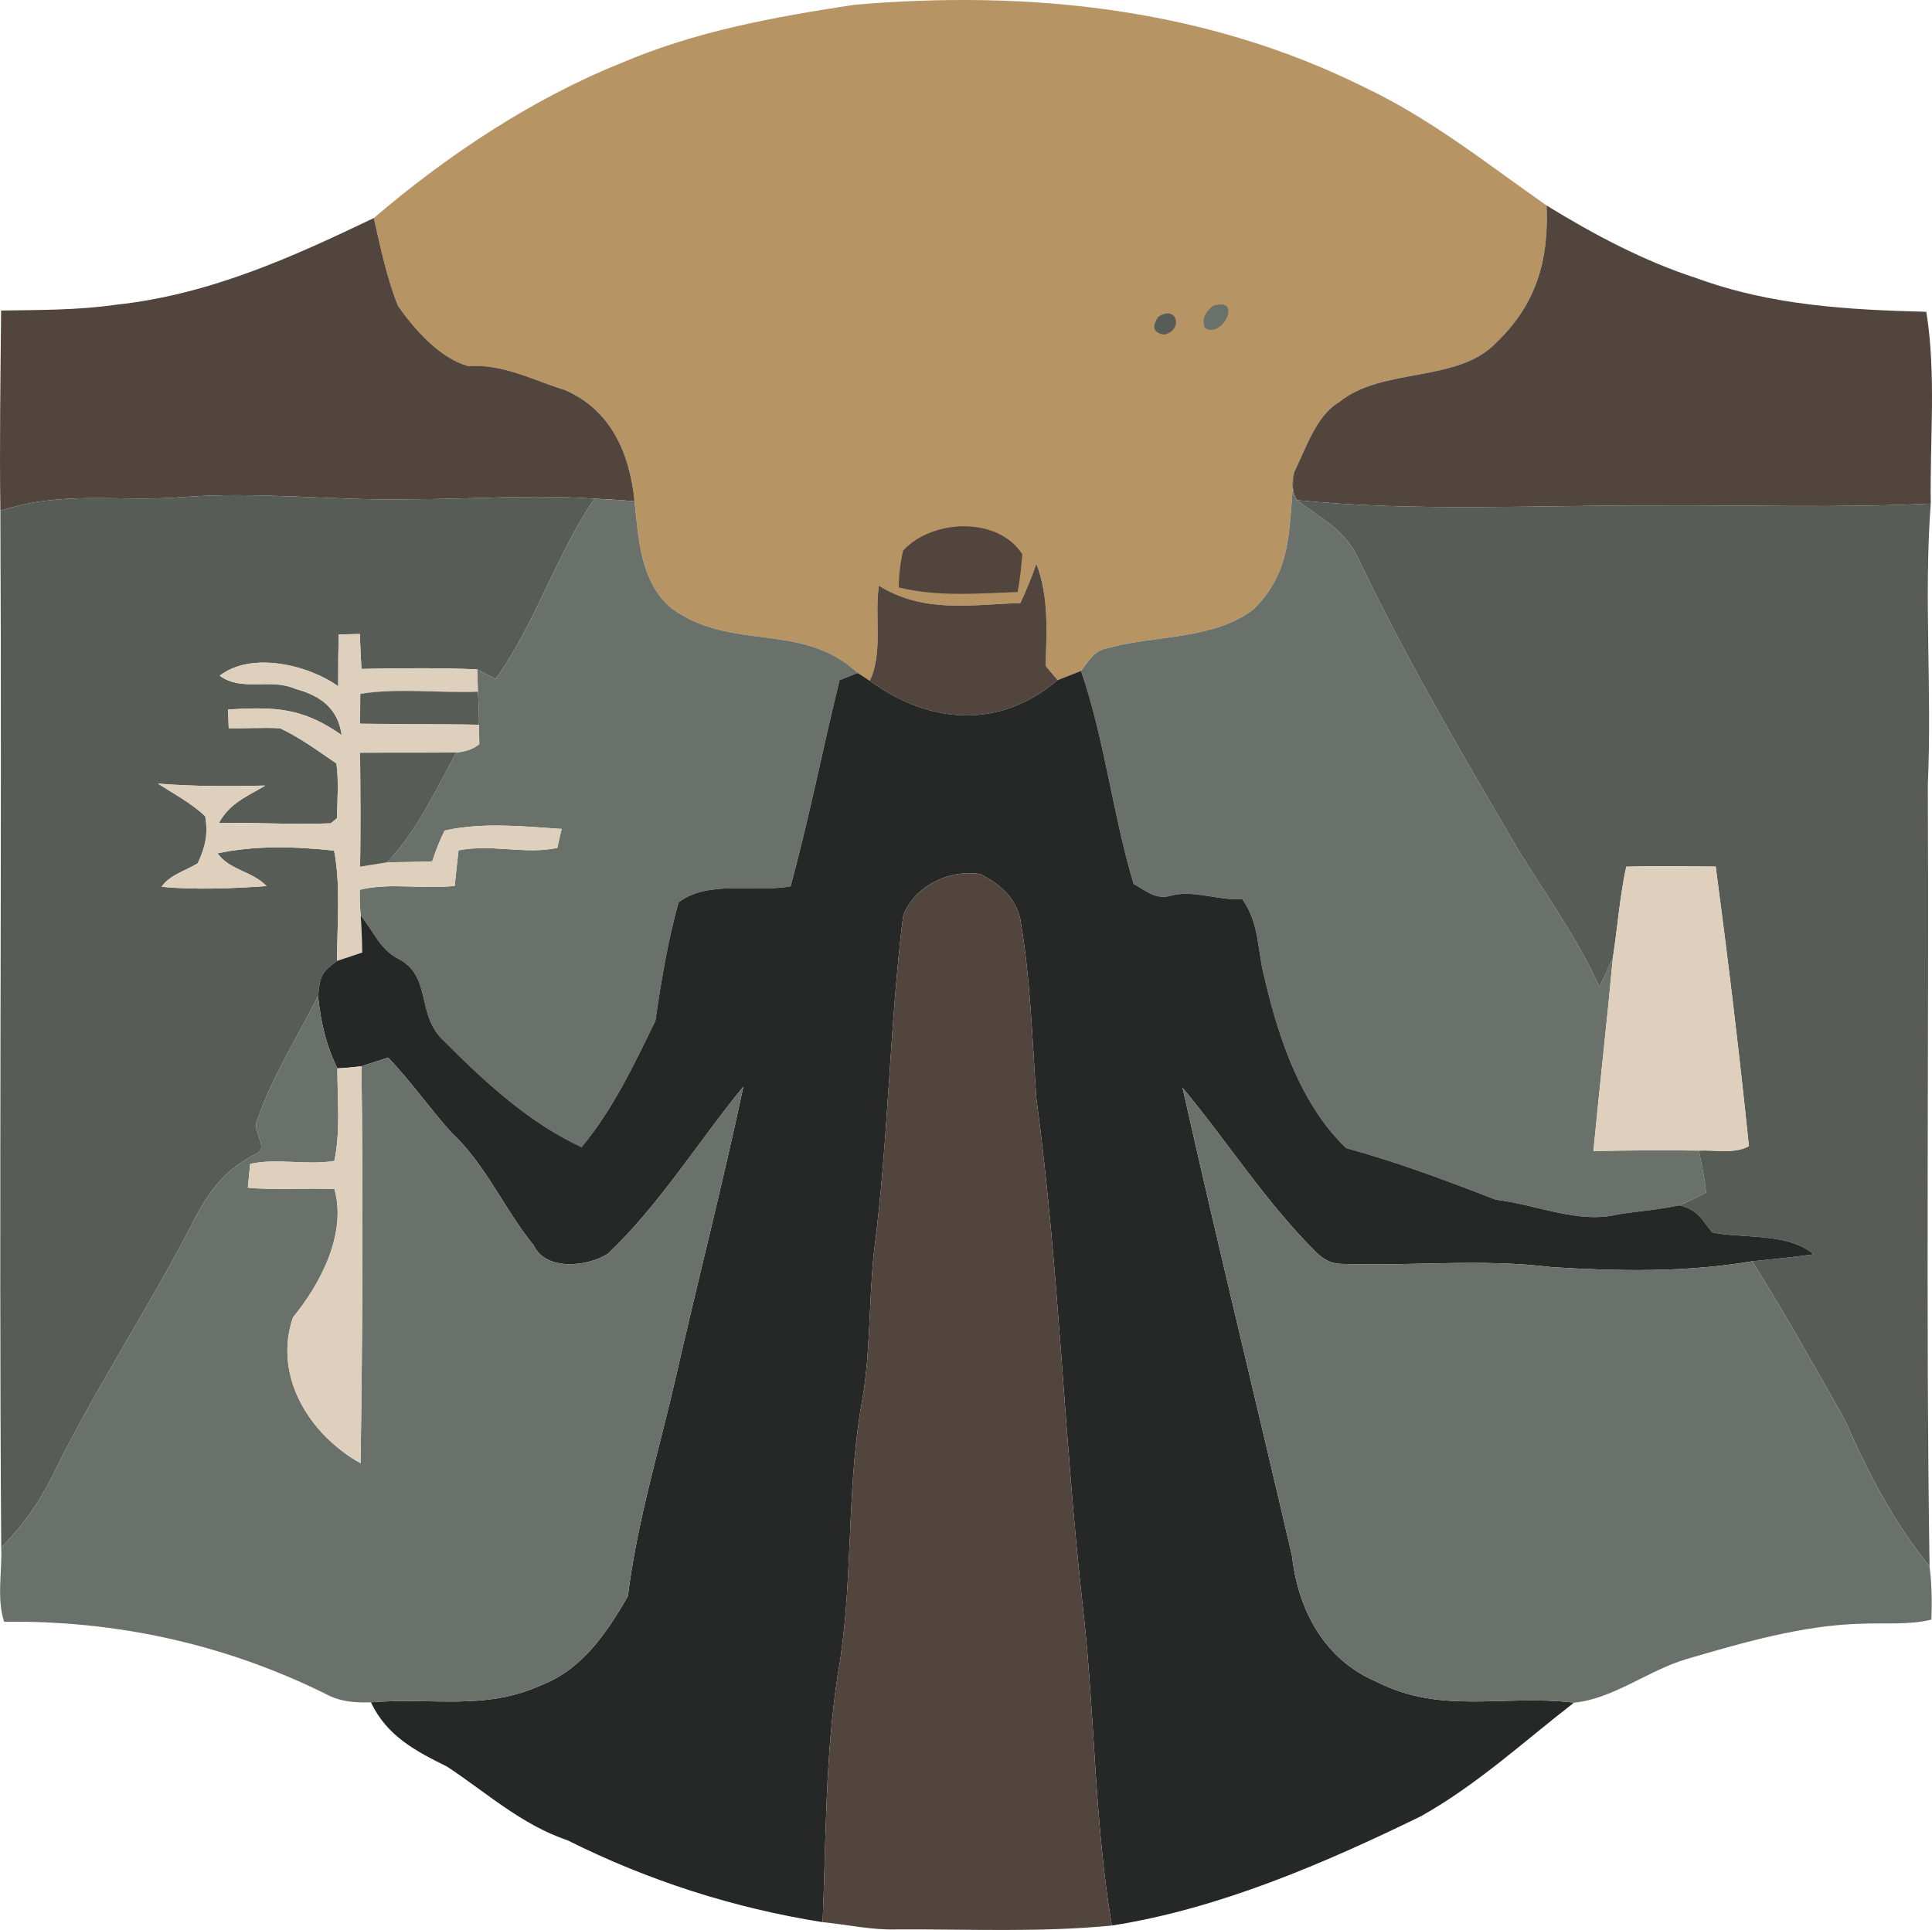 <?xml version="1.0" ?>
<svg xmlns="http://www.w3.org/2000/svg" width="178.166" height="178.021" viewBox="0 0 178.166 178.021">
  <path d="m78.782,0.442c16.23,-1.39 32.44,0.32 47.15,7.66 6.09,2.9 11.21,7.02 16.69,10.85 0.22,5.06 -0.94,9.1 -4.64,12.65 -3.59,3.76 -10.52,2.24 -14.49,5.49 -2.11,1.23 -3.07,4.29 -4.11,6.38 -0.61,4.84 0.02,8.97 -3.77,12.72 -3.65,2.84 -9.24,2.4 -13.42,3.58 -1.32,0.22 -1.75,1.17 -2.5,2.11l-2.16,0.85 -1.1,-1.3c0.07,-3.25 0.32,-6.32 -0.86,-9.43 -0.43,1.24 -0.92,2.44 -1.47,3.62 -4.67,0.17 -8.93,0.95 -13.05,-1.6 -0.43,2.86 0.4,6.17 -0.84,8.77l-1.11,-0.72c-5.17,-4.79 -11.58,-1.9 -17.19,-5.97 -2.88,-2.46 -3.01,-6.39 -3.4,-9.87 -0.43,-4.37 -2.14,-8.39 -6.38,-10.24 -3.06,-0.95 -5.68,-2.42 -8.95,-2.23 -2.56,-0.66 -5,-3.41 -6.48,-5.55 -1.03,-2.55 -1.62,-5.43 -2.23,-8.1 6.67,-5.71 14.54,-10.97 22.75,-14.27 6.93,-2.97 14.16,-4.27 21.56,-5.4z" fill="#b79464"/>
  <path d="m142.622,18.952c4.34,2.67 9,5.15 13.87,6.72 6.86,2.51 13.91,2.9 21.15,3.09 0.93,5.77 0.32,11.85 0.41,17.69 -8.45,0.41 -16.87,0.12 -25.32,0.17 -11.01,-0.03 -22.18,0.6 -33.14,-0.49 -0.43,-0.73 -0.5,-1.61 -0.21,-2.66 1.04,-2.09 2,-5.15 4.11,-6.38 3.97,-3.25 10.9,-1.73 14.49,-5.49 3.7,-3.55 4.86,-7.59 4.64,-12.65z" fill="#51453d"/>
  <path d="m34.472,20.112c0.61,2.67 1.2,5.55 2.23,8.1 1.48,2.14 3.92,4.89 6.48,5.55 3.27,-0.19 5.89,1.28 8.95,2.23 4.24,1.85 5.95,5.87 6.38,10.24 -1.23,-0.1 -2.46,-0.18 -3.69,-0.23 -5.73,-0.41 -11.35,0.06 -17.09,0.05 -7.03,0.15 -13.98,-0.75 -21.01,-0.19 -5.91,0.45 -11.01,-0.64 -16.69,1.26 -0.08,-6.16 0.01,-12.32 0.07,-18.48 3.55,-0.05 7.06,-0.03 10.58,-0.53 8.6,-0.93 16.12,-4.32 23.79,-8z" fill="#51453d"/>
  <path d="m111.882,28.202c2.8,-0.87 0.79,3.16 -0.79,2.02 -0.27,-0.73 -0.01,-1.4 0.79,-2.02z" fill="#6a716a"/>
  <path d="m106.822,29.222c1.76,-1.17 2.32,1.28 0.53,1.64 -0.99,-0.17 -1.17,-0.71 -0.53,-1.64z" fill="#575c56"/>
  <path d="m119.382,43.472c-0.29,1.05 -0.22,1.93 0.21,2.66 2.25,1.69 4.53,2.8 5.74,5.53 4.13,8.66 8.93,16.91 13.77,25.18 2.75,4.79 6.11,9.11 8.39,14.17 0.45,-0.89 0.85,-1.8 1.25,-2.71 -0.55,5.96 -1.23,11.91 -1.8,17.87 3.25,-0.06 6.49,-0.09 9.73,-0.04 0.25,1.28 0.54,2.59 0.66,3.88 -0.81,0.42 -1.64,0.81 -2.48,1.17 -1.86,0.4 -3.75,0.54 -5.63,0.83 -3.65,0.91 -7.5,-0.9 -11.28,-1.35 -4.57,-1.77 -9.06,-3.46 -13.8,-4.76 -4.16,-3.97 -6.22,-10.1 -7.5,-15.57 -0.73,-2.68 -0.44,-5.09 -2.09,-7.4 -2.23,0.15 -4.34,-0.85 -6.49,-0.34 -1.44,0.47 -2.32,-0.41 -3.52,-1.05 -1.93,-6.44 -2.67,-13.31 -4.85,-19.66 0.75,-0.94 1.18,-1.89 2.5,-2.11 4.18,-1.18 9.77,-0.74 13.42,-3.58 3.79,-3.75 3.16,-7.88 3.77,-12.72z" fill="#6a716a"/>
  <path d="m37.732,46.052c5.74,0.01 11.36,-0.46 17.09,-0.05 -3.58,5.25 -5.43,11.52 -9.12,16.63 -0.56,-0.29 -1.13,-0.59 -1.7,-0.89 -3.55,-0.15 -7.12,-0.11 -10.67,-0.04 -0.06,-1.07 -0.11,-2.14 -0.15,-3.22 -0.65,0.01 -1.3,0.02 -1.94,0.04 -0.05,1.59 -0.06,3.19 -0.05,4.78 -2.77,-1.98 -8.03,-3.24 -10.93,-0.97 2.1,1.51 4.62,0.17 7.01,1.22 2.28,0.62 3.88,1.76 4.24,4.25 -3.65,-2.55 -6.14,-2.61 -10.48,-2.36l0.06,1.72c1.57,0.04 3.15,-0.07 4.73,0.01 1.84,0.86 3.52,2.1 5.2,3.25 0.23,1.65 0.08,3.37 0.06,5.04l-0.58,0.48c-3.43,0.14 -6.87,-0.08 -10.31,-0.04 1.01,-1.85 2.56,-2.41 4.27,-3.44 -3.32,0.08 -6.59,0.08 -9.9,-0.18 1.5,0.96 3.05,1.78 4.36,3 0.28,1.69 0.02,2.83 -0.69,4.35 -1.1,0.68 -2.61,1.08 -3.33,2.17 3.2,0.29 6.48,0.15 9.68,-0.07 -1.36,-1.4 -3.42,-1.46 -4.52,-3.02 3.51,-0.75 7.21,-0.63 10.75,-0.25 0.63,3.3 0.26,6.82 0.28,10.17 -1.5,1.09 -1.58,1.42 -1.76,3.27 -1.89,3.71 -4.24,7.42 -5.59,11.36 -0.59,0.98 1.01,2.48 0.02,3.08 -2.9,1.47 -4.36,3.31 -5.84,6.13 -4.02,7.9 -8.96,15.26 -12.87,23.23 -1.32,2.71 -2.81,4.89 -4.94,7.04 -0.23,-31.85 0.08,-63.76 -0.08,-95.62 5.68,-1.9 10.78,-0.81 16.69,-1.26 7.03,-0.56 13.98,0.34 21.01,0.19z" fill="#575c56"/>
  <path d="m54.822,46.002c1.23,0.05 2.46,0.13 3.69,0.23 0.39,3.48 0.52,7.41 3.4,9.87 5.61,4.07 12.02,1.18 17.19,5.97l-1.68,0.66c-1.55,6.34 -2.8,12.72 -4.51,19.02 -3.34,0.62 -7.57,-0.63 -10.34,1.49 -0.99,3.59 -1.6,7.23 -2.13,10.91 -1.99,4.09 -3.88,8.12 -6.81,11.66 -4.79,-2.21 -8.94,-6.02 -12.63,-9.74 -2.72,-2.4 -1.08,-6.05 -4.34,-7.67 -1.68,-0.91 -2.21,-2.53 -3.4,-3.94 -0.07,-0.79 -0.1,-1.58 -0.09,-2.39 2.79,-0.69 5.89,-0.02 8.76,-0.36 0.11,-1.09 0.23,-2.18 0.35,-3.27 2.97,-0.62 6.19,0.4 9.11,-0.23l0.4,-1.75c-3.51,-0.24 -7.33,-0.63 -10.79,0.15 -0.45,0.91 -0.83,1.85 -1.14,2.84 -1.38,0.05 -2.77,0.08 -4.16,0.09 2.83,-3.01 4.42,-6.55 6.37,-10.13 0.89,-0.08 1.61,-0.34 2.13,-0.77l-0.03,-1.79c0,-1.02 -0.03,-2.04 -0.1,-3.05l-0.07,-2.06c0.57,0.3 1.14,0.6 1.7,0.89 3.69,-5.11 5.54,-11.38 9.12,-16.63z" fill="#6a716a"/>
  <path d="m119.592,46.132c10.96,1.09 22.13,0.46 33.14,0.49 8.45,-0.05 16.87,0.24 25.32,-0.17 -0.65,8.61 0.12,17.17 -0.27,25.88 0.11,23.8 -0.2,48.53 0.16,72.16 -3.36,-4.17 -5.69,-8.67 -7.83,-13.55 -2.78,-4.9 -5.53,-9.84 -8.53,-14.6 1.89,-0.21 3.78,-0.37 5.66,-0.64 -2.27,-2.03 -6.63,-1.43 -9.35,-2.03 -0.97,-1.22 -1.38,-2.14 -3.04,-2.49 0.84,-0.36 1.67,-0.75 2.48,-1.17 -0.12,-1.29 -0.41,-2.6 -0.66,-3.88 1.41,-0.08 3.38,0.33 4.61,-0.42 -0.89,-8.63 -1.92,-17.18 -3.06,-25.78 -2.75,-0.02 -5.5,-0.07 -8.25,0.01 -0.6,2.74 -0.8,5.58 -1.23,8.36 -0.4,0.91 -0.8,1.82 -1.25,2.71 -2.28,-5.06 -5.64,-9.38 -8.39,-14.17 -4.84,-8.27 -9.64,-16.52 -13.77,-25.18 -1.21,-2.73 -3.49,-3.84 -5.74,-5.53z" fill="#575c56"/>
  <path d="m94.272,51.122c-0.08,1.16 -0.22,2.32 -0.42,3.48 -3.57,0.14 -7.49,0.46 -10.97,-0.42 0.01,-1.16 0.15,-2.29 0.4,-3.39 2.66,-2.91 8.73,-3.19 10.99,0.33z" fill="#51453d"/>
  <path d="m95.572,52.002c1.18,3.11 0.93,6.18 0.86,9.43l1.1,1.3c-5.36,4.57 -11.82,4.08 -17.32,0.06 1.24,-2.6 0.41,-5.91 0.84,-8.77 4.12,2.55 8.38,1.77 13.05,1.6 0.55,-1.18 1.04,-2.38 1.47,-3.62z" fill="#51453d"/>
  <path d="m31.242,58.522c0.64,-0.02 1.29,-0.03 1.94,-0.04 0.04,1.08 0.09,2.15 0.15,3.22 3.55,-0.07 7.12,-0.11 10.67,0.04l0.07,2.06c-3.53,0.14 -7.4,-0.36 -10.84,0.2l-0.03,2.74c3.66,0.08 7.31,-0.01 10.97,0.11l0.03,1.79c-0.52,0.43 -1.24,0.69 -2.13,0.77 -2.96,0.03 -5.91,0 -8.87,0.03 0.05,3.5 0.1,7 0,10.5l2.5,-0.4c1.39,-0.01 2.78,-0.04 4.16,-0.09 0.31,-0.99 0.69,-1.93 1.14,-2.84 3.46,-0.78 7.28,-0.39 10.79,-0.15l-0.4,1.75c-2.92,0.63 -6.14,-0.39 -9.11,0.23 -0.12,1.09 -0.24,2.18 -0.35,3.27 -2.87,0.34 -5.97,-0.33 -8.76,0.36 -0.01,0.81 0.02,1.6 0.09,2.39 0.08,1.13 0.13,2.27 0.14,3.4l-2.31,0.77c-0.02,-3.35 0.35,-6.87 -0.28,-10.17 -3.54,-0.38 -7.24,-0.5 -10.75,0.25 1.1,1.56 3.16,1.62 4.52,3.02 -3.2,0.22 -6.48,0.36 -9.68,0.07 0.72,-1.09 2.23,-1.49 3.33,-2.17 0.71,-1.52 0.97,-2.66 0.69,-4.35 -1.31,-1.22 -2.86,-2.04 -4.36,-3 3.31,0.26 6.58,0.26 9.9,0.18 -1.71,1.03 -3.26,1.59 -4.27,3.44 3.44,-0.04 6.88,0.18 10.31,0.04l0.58,-0.48c0.02,-1.67 0.17,-3.39 -0.06,-5.04 -1.68,-1.15 -3.36,-2.39 -5.2,-3.25 -1.58,-0.08 -3.16,0.03 -4.73,-0.01l-0.06,-1.72c4.34,-0.25 6.83,-0.19 10.48,2.36 -0.36,-2.49 -1.96,-3.63 -4.24,-4.25 -2.39,-1.05 -4.91,0.29 -7.01,-1.22 2.9,-2.27 8.16,-1.01 10.93,0.97 -0.01,-1.59 0,-3.19 0.05,-4.78z" fill="#dfd0bd"/>
  <path d="m77.422,62.732 l1.68,-0.66 1.11,0.72c5.5,4.02 11.96,4.51 17.32,-0.06l2.16,-0.85c2.18,6.35 2.92,13.22 4.85,19.66 1.2,0.64 2.08,1.52 3.52,1.05 2.15,-0.51 4.26,0.49 6.49,0.34 1.65,2.31 1.36,4.72 2.09,7.4 1.28,5.47 3.34,11.6 7.5,15.57 4.74,1.3 9.23,2.99 13.8,4.76 3.78,0.45 7.63,2.26 11.28,1.35 1.88,-0.29 3.77,-0.43 5.63,-0.83 1.66,0.35 2.07,1.27 3.04,2.49 2.72,0.6 7.08,0 9.35,2.03 -1.88,0.27 -3.77,0.43 -5.66,0.64 -6.14,1.03 -12.27,0.92 -18.5,0.54 -6.5,-0.81 -12.9,-0.07 -19.39,-0.3 -0.8,-0.01 -1.54,-0.34 -2.23,-0.98 -4.73,-4.69 -8.21,-10.22 -12.41,-15.27 3.21,14.32 6.78,28.89 10.1,43.21 0.57,5.01 2.98,9.53 7.79,11.58 6.02,3.07 11.68,1.15 18.21,1.93 -4.67,3.62 -8.93,7.57 -14.12,10.48 -8.92,4.35 -18.65,8.55 -28.5,10.08 -1.63,-9.64 -1.55,-19.56 -2.66,-29.27 -1.77,-15.69 -2.17,-31.2 -4.3,-47.01 -0.39,-5.55 -0.54,-11.08 -1.49,-16.59 -0.46,-1.99 -1.92,-3.22 -3.66,-4.11 -2.87,-0.5 -6.23,1.15 -7.15,3.93 -1.26,10.29 -1.34,20.74 -2.69,31.03 -0.49,4.8 -0.28,9.59 -1.21,14.36 -1.34,8.17 -0.67,16.41 -2.12,24.55 -1.16,7.59 -1.07,15.16 -1.39,22.8 -8.19,-1.3 -16.08,-3.83 -23.5,-7.54 -4.29,-1.46 -7.43,-4.36 -11.12,-6.8 -2.94,-1.46 -5.55,-2.82 -7.04,-5.94 5.7,-0.47 10.46,0.79 15.68,-1.57 3.79,-1.45 6.08,-4.84 8.02,-8.22 0.83,-6.79 2.87,-13.44 4.4,-20.11 2.04,-8.97 4.34,-17.89 6.25,-26.89 -4.14,5.05 -7.75,10.92 -12.49,15.41 -1.85,1.2 -5.72,1.63 -6.85,-0.77 -2.76,-3.41 -4.41,-7.45 -7.61,-10.43 -2,-2.24 -3.72,-4.71 -5.81,-6.89l-2.46,0.8c-0.74,0.09 -1.48,0.16 -2.22,0.2 -1.07,-2.23 -1.51,-4.19 -1.78,-6.65 0.18,-1.85 0.26,-2.18 1.76,-3.27l2.31,-0.77c-0.01,-1.13 -0.06,-2.27 -0.14,-3.4 1.19,1.41 1.72,3.03 3.4,3.94 3.26,1.62 1.62,5.27 4.34,7.67 3.69,3.72 7.84,7.53 12.63,9.74 2.93,-3.54 4.82,-7.57 6.81,-11.66 0.53,-3.68 1.14,-7.32 2.13,-10.91 2.77,-2.12 7,-0.87 10.34,-1.49 1.71,-6.3 2.96,-12.68 4.51,-19.02z" fill="#262828"/>
  <path d="m44.072,63.802c0.07,1.01 0.1,2.03 0.1,3.05 -3.66,-0.12 -7.31,-0.03 -10.97,-0.11l0.03,-2.74c3.44,-0.56 7.31,-0.06 10.84,-0.2z" fill="#575c56"/>
  <path d="m33.202,69.442c2.96,-0.03 5.91,0 8.87,-0.03 -1.95,3.58 -3.54,7.12 -6.37,10.13l-2.5,0.4c0.1,-3.5 0.05,-7 0,-10.5z" fill="#575c56"/>
  <path d="m90.422,80.632c1.74,0.89 3.2,2.12 3.66,4.11 0.95,5.51 1.1,11.04 1.49,16.59 2.13,15.81 2.53,31.32 4.3,47.01 1.11,9.71 1.03,19.63 2.66,29.27 -6.56,0.65 -13.24,0.32 -19.83,0.36 -2.32,0.07 -4.54,-0.45 -6.84,-0.67 0.32,-7.64 0.23,-15.21 1.39,-22.8 1.45,-8.14 0.78,-16.38 2.12,-24.55 0.93,-4.77 0.72,-9.56 1.21,-14.36 1.35,-10.29 1.43,-20.74 2.69,-31.03 0.92,-2.78 4.28,-4.43 7.15,-3.93z" fill="#51453d"/>
  <path d="m149.972,79.942c2.75,-0.08 5.5,-0.03 8.25,-0.01 1.14,8.6 2.17,17.15 3.06,25.78 -1.23,0.75 -3.2,0.34 -4.61,0.42 -3.24,-0.05 -6.48,-0.02 -9.73,0.04 0.57,-5.96 1.25,-11.91 1.8,-17.87 0.43,-2.78 0.63,-5.62 1.23,-8.36z" fill="#dfd0bd"/>
  <path d="m29.332,91.902c0.27,2.46 0.71,4.42 1.78,6.65 0,2.8 0.3,5.8 -0.28,8.53 -2.53,0.43 -5.34,-0.28 -7.76,0.28l-0.22,2.19c2.67,0.25 5.32,0 7.99,0.13 1.15,4.09 -1.27,8.72 -3.83,11.84 -1.85,5.46 1.56,10.83 6.24,13.45 0.18,-12.2 0.24,-24.43 0.08,-36.62l2.46,-0.8c2.09,2.18 3.81,4.65 5.81,6.89 3.2,2.98 4.85,7.02 7.61,10.43 1.13,2.4 5,1.97 6.85,0.77 4.74,-4.49 8.35,-10.36 12.49,-15.41 -1.91,9 -4.21,17.92 -6.25,26.89 -1.53,6.67 -3.57,13.32 -4.4,20.11 -1.94,3.38 -4.23,6.77 -8.02,8.22 -5.22,2.36 -9.98,1.1 -15.68,1.57 -1.59,0.05 -2.91,-0.06 -4.32,-0.85 -9.24,-4.54 -19.22,-6.72 -29.5,-6.58 -0.7,-2.1 -0.18,-4.63 -0.27,-6.85 2.13,-2.15 3.62,-4.33 4.94,-7.04 3.91,-7.97 8.85,-15.33 12.87,-23.23 1.48,-2.82 2.94,-4.66 5.84,-6.13 0.99,-0.6 -0.61,-2.1 -0.02,-3.08 1.35,-3.94 3.7,-7.65 5.59,-11.36z" fill="#6a716a"/>
  <path d="m31.112,98.552c0.74,-0.04 1.48,-0.11 2.22,-0.2 0.16,12.19 0.1,24.42 -0.08,36.62 -4.68,-2.62 -8.09,-7.99 -6.24,-13.45 2.56,-3.12 4.98,-7.75 3.83,-11.84 -2.67,-0.13 -5.32,0.12 -7.99,-0.13l0.22,-2.19c2.42,-0.56 5.23,0.15 7.76,-0.28 0.58,-2.73 0.28,-5.73 0.28,-8.53z" fill="#dfd0bd"/>
  <path d="m109.052,100.332c4.2,5.05 7.68,10.58 12.41,15.27 0.69,0.64 1.43,0.97 2.23,0.98 6.49,0.23 12.89,-0.51 19.39,0.3 6.23,0.38 12.36,0.49 18.5,-0.54 3,4.76 5.75,9.7 8.53,14.6 2.14,4.88 4.47,9.38 7.83,13.55 0.21,1.62 0.23,3.28 0.17,4.9 -2.04,0.51 -4.32,0.29 -6.43,0.38 -5.43,0.13 -10.96,1.74 -16.18,3.27 -3.47,1.02 -6.77,3.68 -10.35,4.01 -6.53,-0.78 -12.19,1.14 -18.21,-1.93 -4.81,-2.05 -7.22,-6.57 -7.79,-11.58 -3.32,-14.32 -6.89,-28.89 -10.1,-43.21z" fill="#6a716a"/>
</svg>
